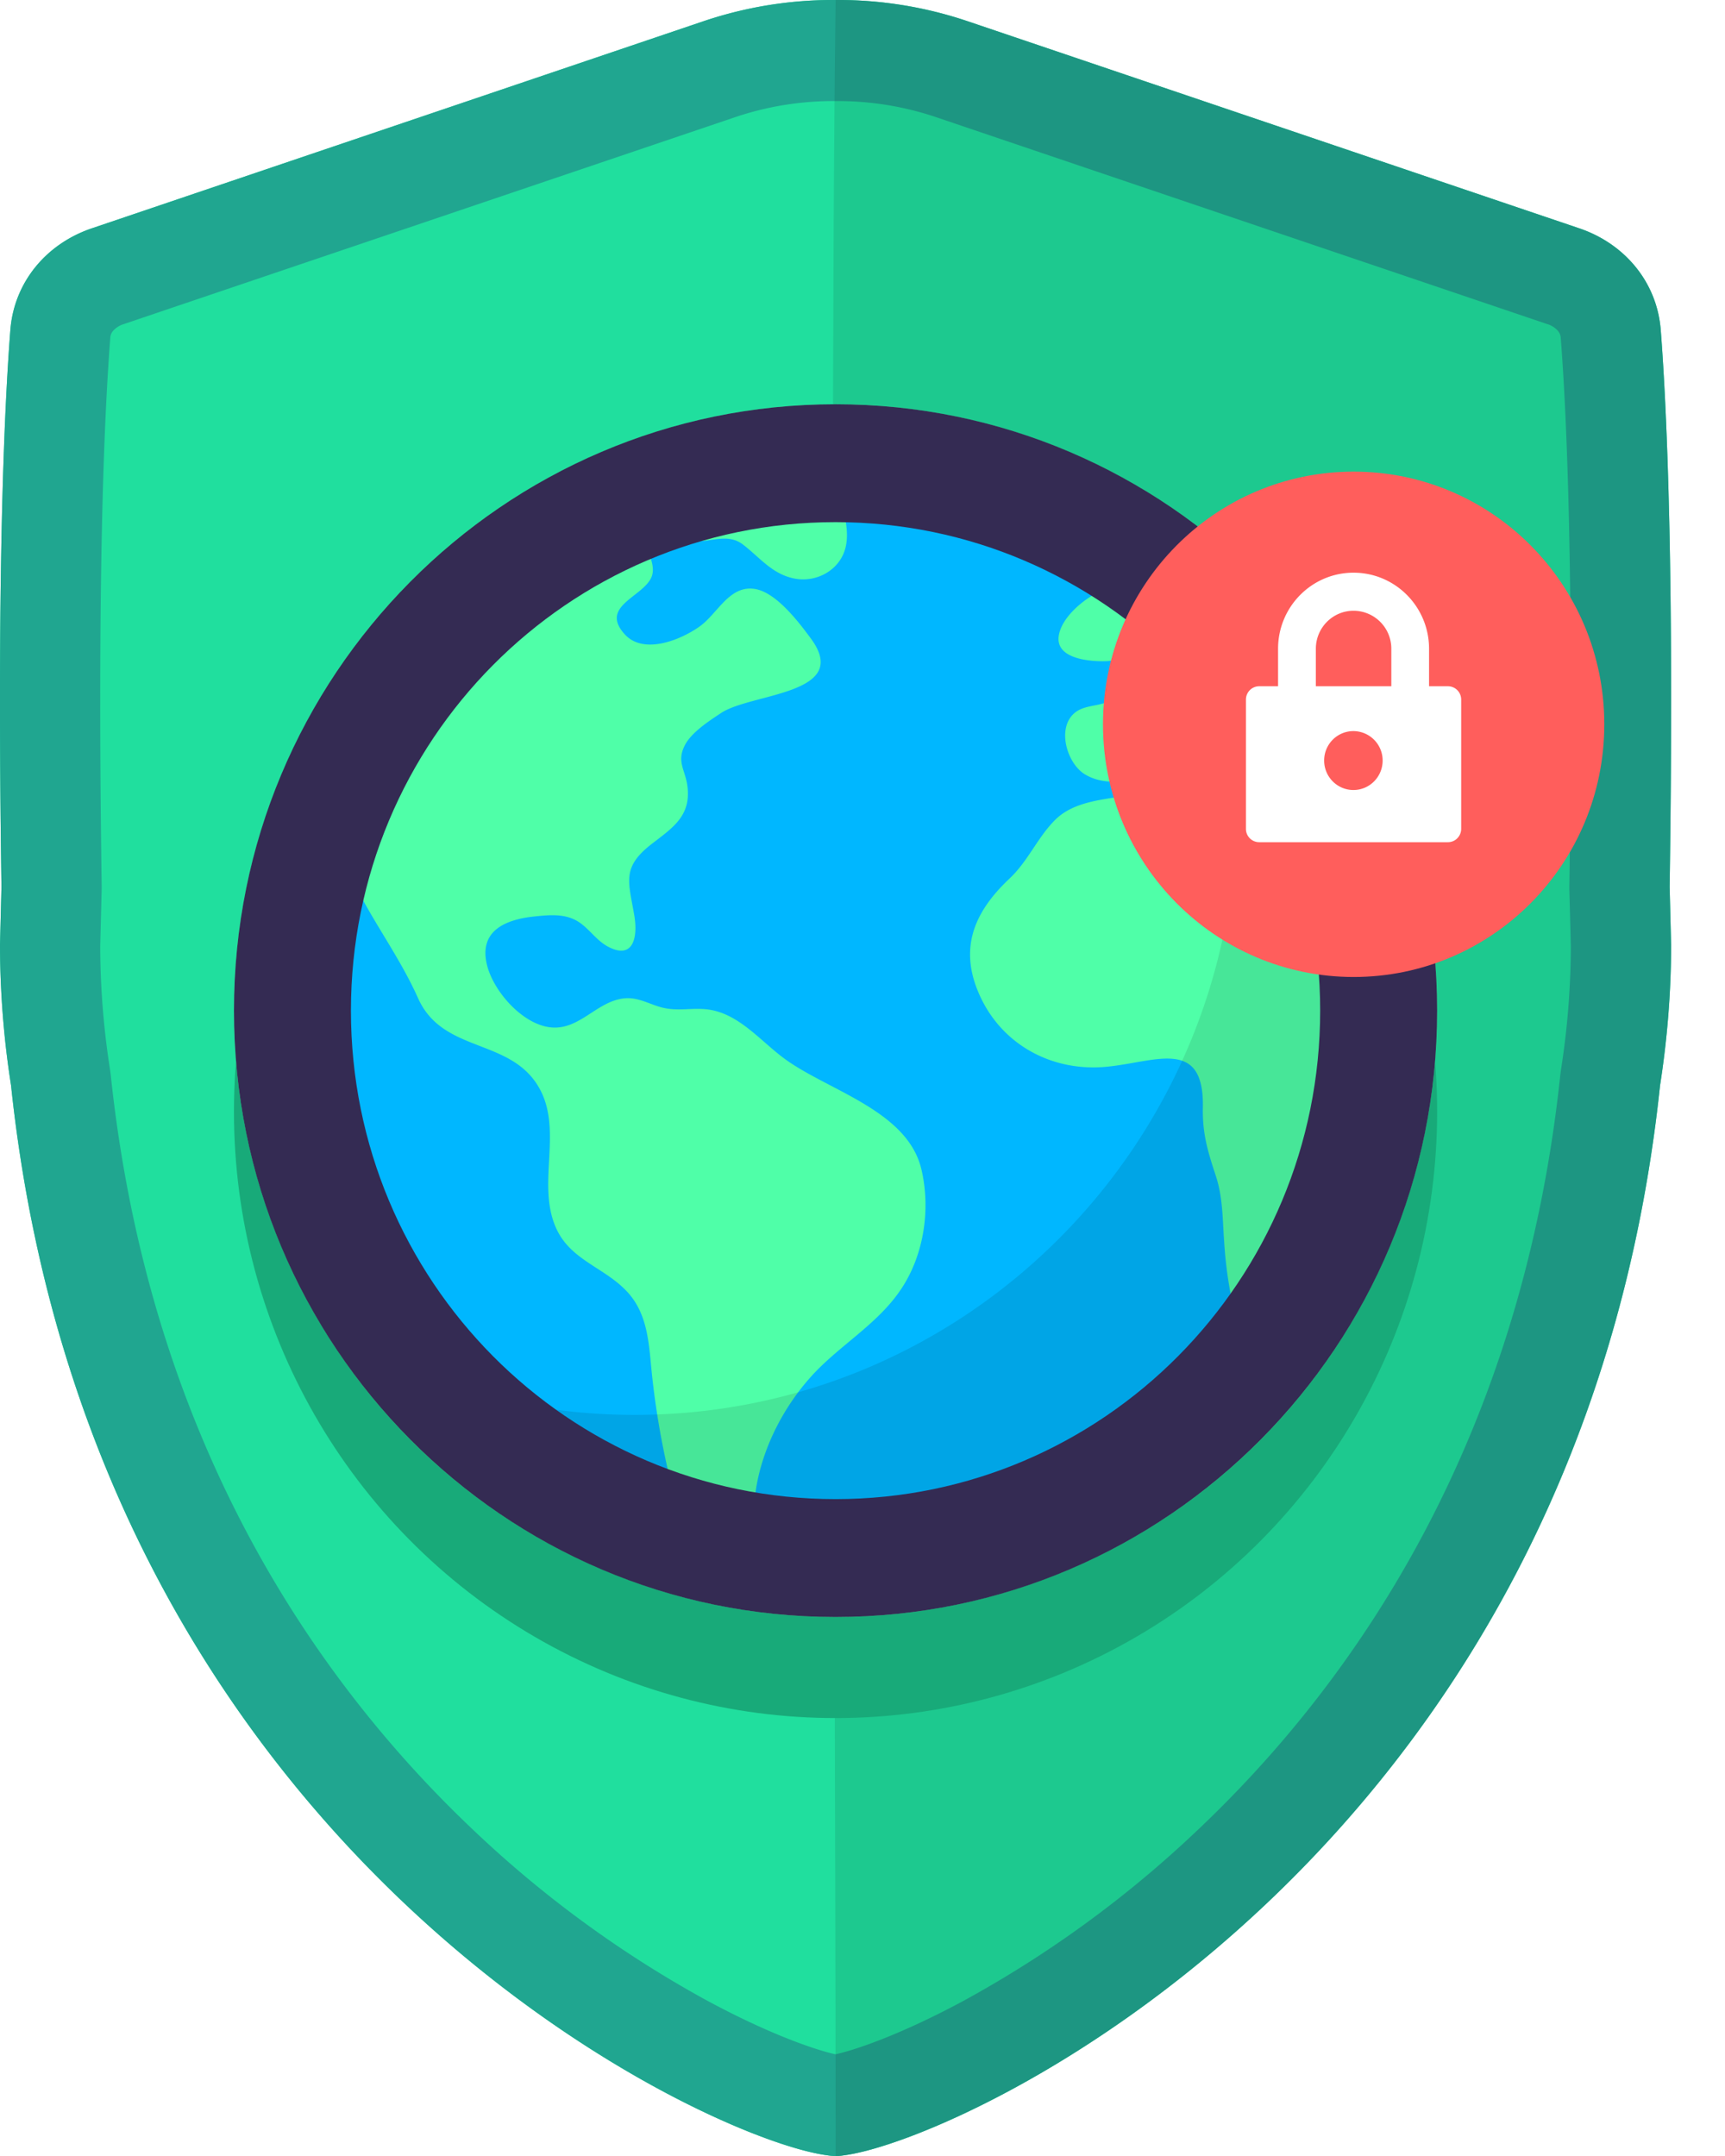 <svg xmlns="http://www.w3.org/2000/svg" width="32" height="40" fill="none"><path fill="#20DF9E" d="M15.5 40h-.023a1 1 0 0 1-.122-.012c-2.241-.28-13.64-5.562-15.15-19.849A17 17 0 0 1 0 17.532l.027-1.079c-.085-5.707.045-8.775.165-10.33.07-.894.674-1.604 1.512-1.887l11.34-3.84A7.5 7.5 0 0 1 15.5 0a7.5 7.5 0 0 1 2.456.396l11.34 3.84c.838.283 1.442.993 1.512 1.887.12 1.555.25 4.623.165 10.33L31 17.532c0 .88-.072 1.75-.205 2.607-1.51 14.287-12.909 19.57-15.15 19.85a.7.7 0 0 1-.145.01Z"/><path fill="#20A690" fill-rule="evenodd" d="M15.5 38.113c.318-.068 1.164-.34 2.369-.989a20.7 20.7 0 0 0 4.352-3.175c3.043-2.88 6.023-7.375 6.724-14.008l.012-.092q.18-1.14.183-2.294l-.027-1.054v-.076c.084-5.675-.045-8.68-.16-10.156a.22.22 0 0 0-.05-.128.43.43 0 0 0-.2-.128l-11.34-3.84a5.7 5.7 0 0 0-1.85-.298h-.026a5.7 5.7 0 0 0-1.85.299L2.296 6.013a.43.43 0 0 0-.2.128.2.2 0 0 0-.05.128c-.115 1.477-.244 4.482-.16 10.156v.076l-.027 1.054q.003 1.154.183 2.294l.012.092c.7 6.633 3.68 11.127 6.724 14.009a20.7 20.7 0 0 0 4.352 3.174c1.205.649 2.051.921 2.369.989ZM0 17.532l.027-1.079c-.085-5.707.045-8.775.165-10.33.07-.894.674-1.604 1.512-1.887l11.34-3.84A7.5 7.5 0 0 1 15.5 0a7.5 7.5 0 0 1 2.456.396l11.34 3.84c.838.283 1.442.993 1.512 1.887.12 1.555.25 4.623.165 10.33L31 17.532c0 .88-.072 1.75-.205 2.607-1.51 14.287-12.909 19.57-15.15 19.85a.7.7 0 0 1-.168.011 1 1 0 0 1-.122-.012c-2.241-.28-13.64-5.562-15.15-19.849A17 17 0 0 1 0 17.532" clip-rule="evenodd"/><path fill="#000" d="M15.502 40c0-7.5-.118-31.867 0-40a7.5 7.5 0 0 1 2.455.396l11.34 3.84c.838.283 1.443.993 1.512 1.887.12 1.555.25 4.623.165 10.33l.028 1.079c0 .88-.072 1.75-.206 2.607-1.51 14.287-12.908 19.57-15.15 19.85a1 1 0 0 1-.144.01Z" opacity=".1"/><ellipse cx="15.5" cy="20.625" fill="#18AA79" rx="11.16" ry="11.25"/><ellipse cx="15.5" cy="18.75" fill="#4FFFA8" rx="11.16" ry="11.25"/><path fill="#00B7FF" d="M6.2 18.748a9.4 9.4 0 0 1 .326-2.457c.358.771.877 1.438 1.23 2.23.457 1.017 1.684.735 2.225 1.627.481.792-.032 1.793.328 2.621.26.602.877.733 1.302 1.172.434.444.425 1.051.491 1.63a15 15 0 0 0 .367 2.03c-3.647-1.283-6.27-4.767-6.27-8.853Zm9.358 9.377a9.4 9.4 0 0 1-1.56-.13c.006-.133.008-.257.022-.343.118-.776.506-1.536 1.03-2.117.517-.573 1.226-.961 1.662-1.612.428-.635.556-1.49.38-2.231-.26-1.096-1.746-1.462-2.547-2.056-.461-.342-.871-.87-1.476-.914-.279-.02-.512.04-.789-.03-.253-.066-.452-.203-.722-.167-.505.066-.823.606-1.365.533-.514-.069-1.044-.672-1.161-1.163-.15-.63.348-.836.882-.892.222-.023.473-.049.687.034.281.104.414.38.667.52.475.26.57-.156.498-.578-.109-.632-.235-.889.327-1.324.39-.3.723-.517.661-1.056-.037-.316-.21-.46-.049-.774.123-.24.459-.456.677-.6.565-.369 2.42-.341 1.663-1.375-.223-.303-.634-.845-1.024-.92-.487-.092-.704.453-1.044.694-.35.248-1.034.53-1.386.146-.472-.517.314-.687.488-1.048.08-.168 0-.402-.136-.623q.264-.111.537-.206a.76.76 0 0 0 .39.146c.326.022.633-.155.918.068.316.244.543.553.963.629.405.073.835-.164.935-.58.061-.253 0-.52-.058-.781a9.3 9.3 0 0 1 5.118 1.573c-.098-.037-.214-.033-.358.034-.296.138-.715.489-.75.836-.039.395.542.45.818.45.414 0 .834-.185.7-.665-.057-.207-.136-.424-.264-.555q.46.32.878.69l-.014.014c-.28.293-.606.525-.798.882-.136.25-.288.37-.563.435-.151.035-.324.049-.45.15-.353.279-.152.948.182 1.148.423.254 1.05.135 1.368-.227.25-.284.396-.775.844-.775a.75.75 0 0 1 .527.216c.186.192.15.372.189.612.07.427.445.195.674-.02q.25.446.45.917c-.251.363-.451.758-1.056.335-.362-.253-.585-.621-1.04-.735-.397-.098-.804.004-1.197.072-.446.077-.974.111-1.313.45-.327.326-.5.763-.848 1.09-.673.635-.957 1.328-.522 2.226.42.863 1.297 1.331 2.243 1.27.93-.062 1.895-.602 1.868.751-.01.48.09.81.237 1.256.136.41.127.808.158 1.23q.045.747.231 1.47a9.35 9.35 0 0 1-7.382 3.62"/><path fill="#000" d="M11.779 26.25c6.163 0 11.16-5.037 11.16-11.25 0-2.146-.596-4.15-1.63-5.857a11.26 11.26 0 0 1 5.35 9.607c0 6.213-4.997 11.25-11.16 11.25-4.035 0-7.57-2.159-9.53-5.393a11.04 11.04 0 0 0 5.81 1.643" opacity=".1"/><path fill="#342B53" fill-rule="evenodd" d="M15.5 27.813c4.965 0 8.99-4.058 8.99-9.063s-4.025-9.063-8.99-9.063-8.99 4.058-8.99 9.063 4.025 9.063 8.99 9.063m0 2.187c6.163 0 11.16-5.037 11.16-11.25S21.663 7.5 15.5 7.5 4.34 12.537 4.34 18.75 9.336 30 15.5 30" clip-rule="evenodd"/><g filter="url(#a)"><ellipse cx="25.111" cy="13.438" fill="#FF5E5C" rx="4.65" ry="4.688"/><path fill="#fff" fill-rule="evenodd" d="M26.51 12.732h.35c.137 0 .246.111.246.248v2.397c0 .137-.11.248-.245.248h-3.502a.246.246 0 0 1-.246-.248V12.98c0-.137.11-.248.246-.248h.35v-.695c0-.78.627-1.412 1.4-1.412.774 0 1.401.632 1.401 1.412zm-2.1 0h1.4v-.695a.703.703 0 0 0-.7-.706c-.387 0-.7.316-.7.706zm.697 1.925c.3 0 .542-.245.542-.547a.545.545 0 0 0-.542-.546c-.3 0-.543.244-.543.546s.243.547.543.547" clip-rule="evenodd"/></g><defs><filter id="a" width="13.301" height="13.375" x="18.461" y="6.75" color-interpolation-filters="sRGB" filterUnits="userSpaceOnUse"><feFlood flood-opacity="0" result="BackgroundImageFix"/><feColorMatrix in="SourceAlpha" result="hardAlpha" values="0 0 0 0 0 0 0 0 0 0 0 0 0 0 0 0 0 0 127 0"/><feOffset/><feGaussianBlur stdDeviation="1"/><feComposite in2="hardAlpha" operator="out"/><feColorMatrix values="0 0 0 0 0 0 0 0 0 0 0 0 0 0 0 0 0 0 0.2 0"/><feBlend in2="BackgroundImageFix" result="effect1_dropShadow_10393_555"/><feBlend in="SourceGraphic" in2="effect1_dropShadow_10393_555" result="shape"/></filter></defs></svg>